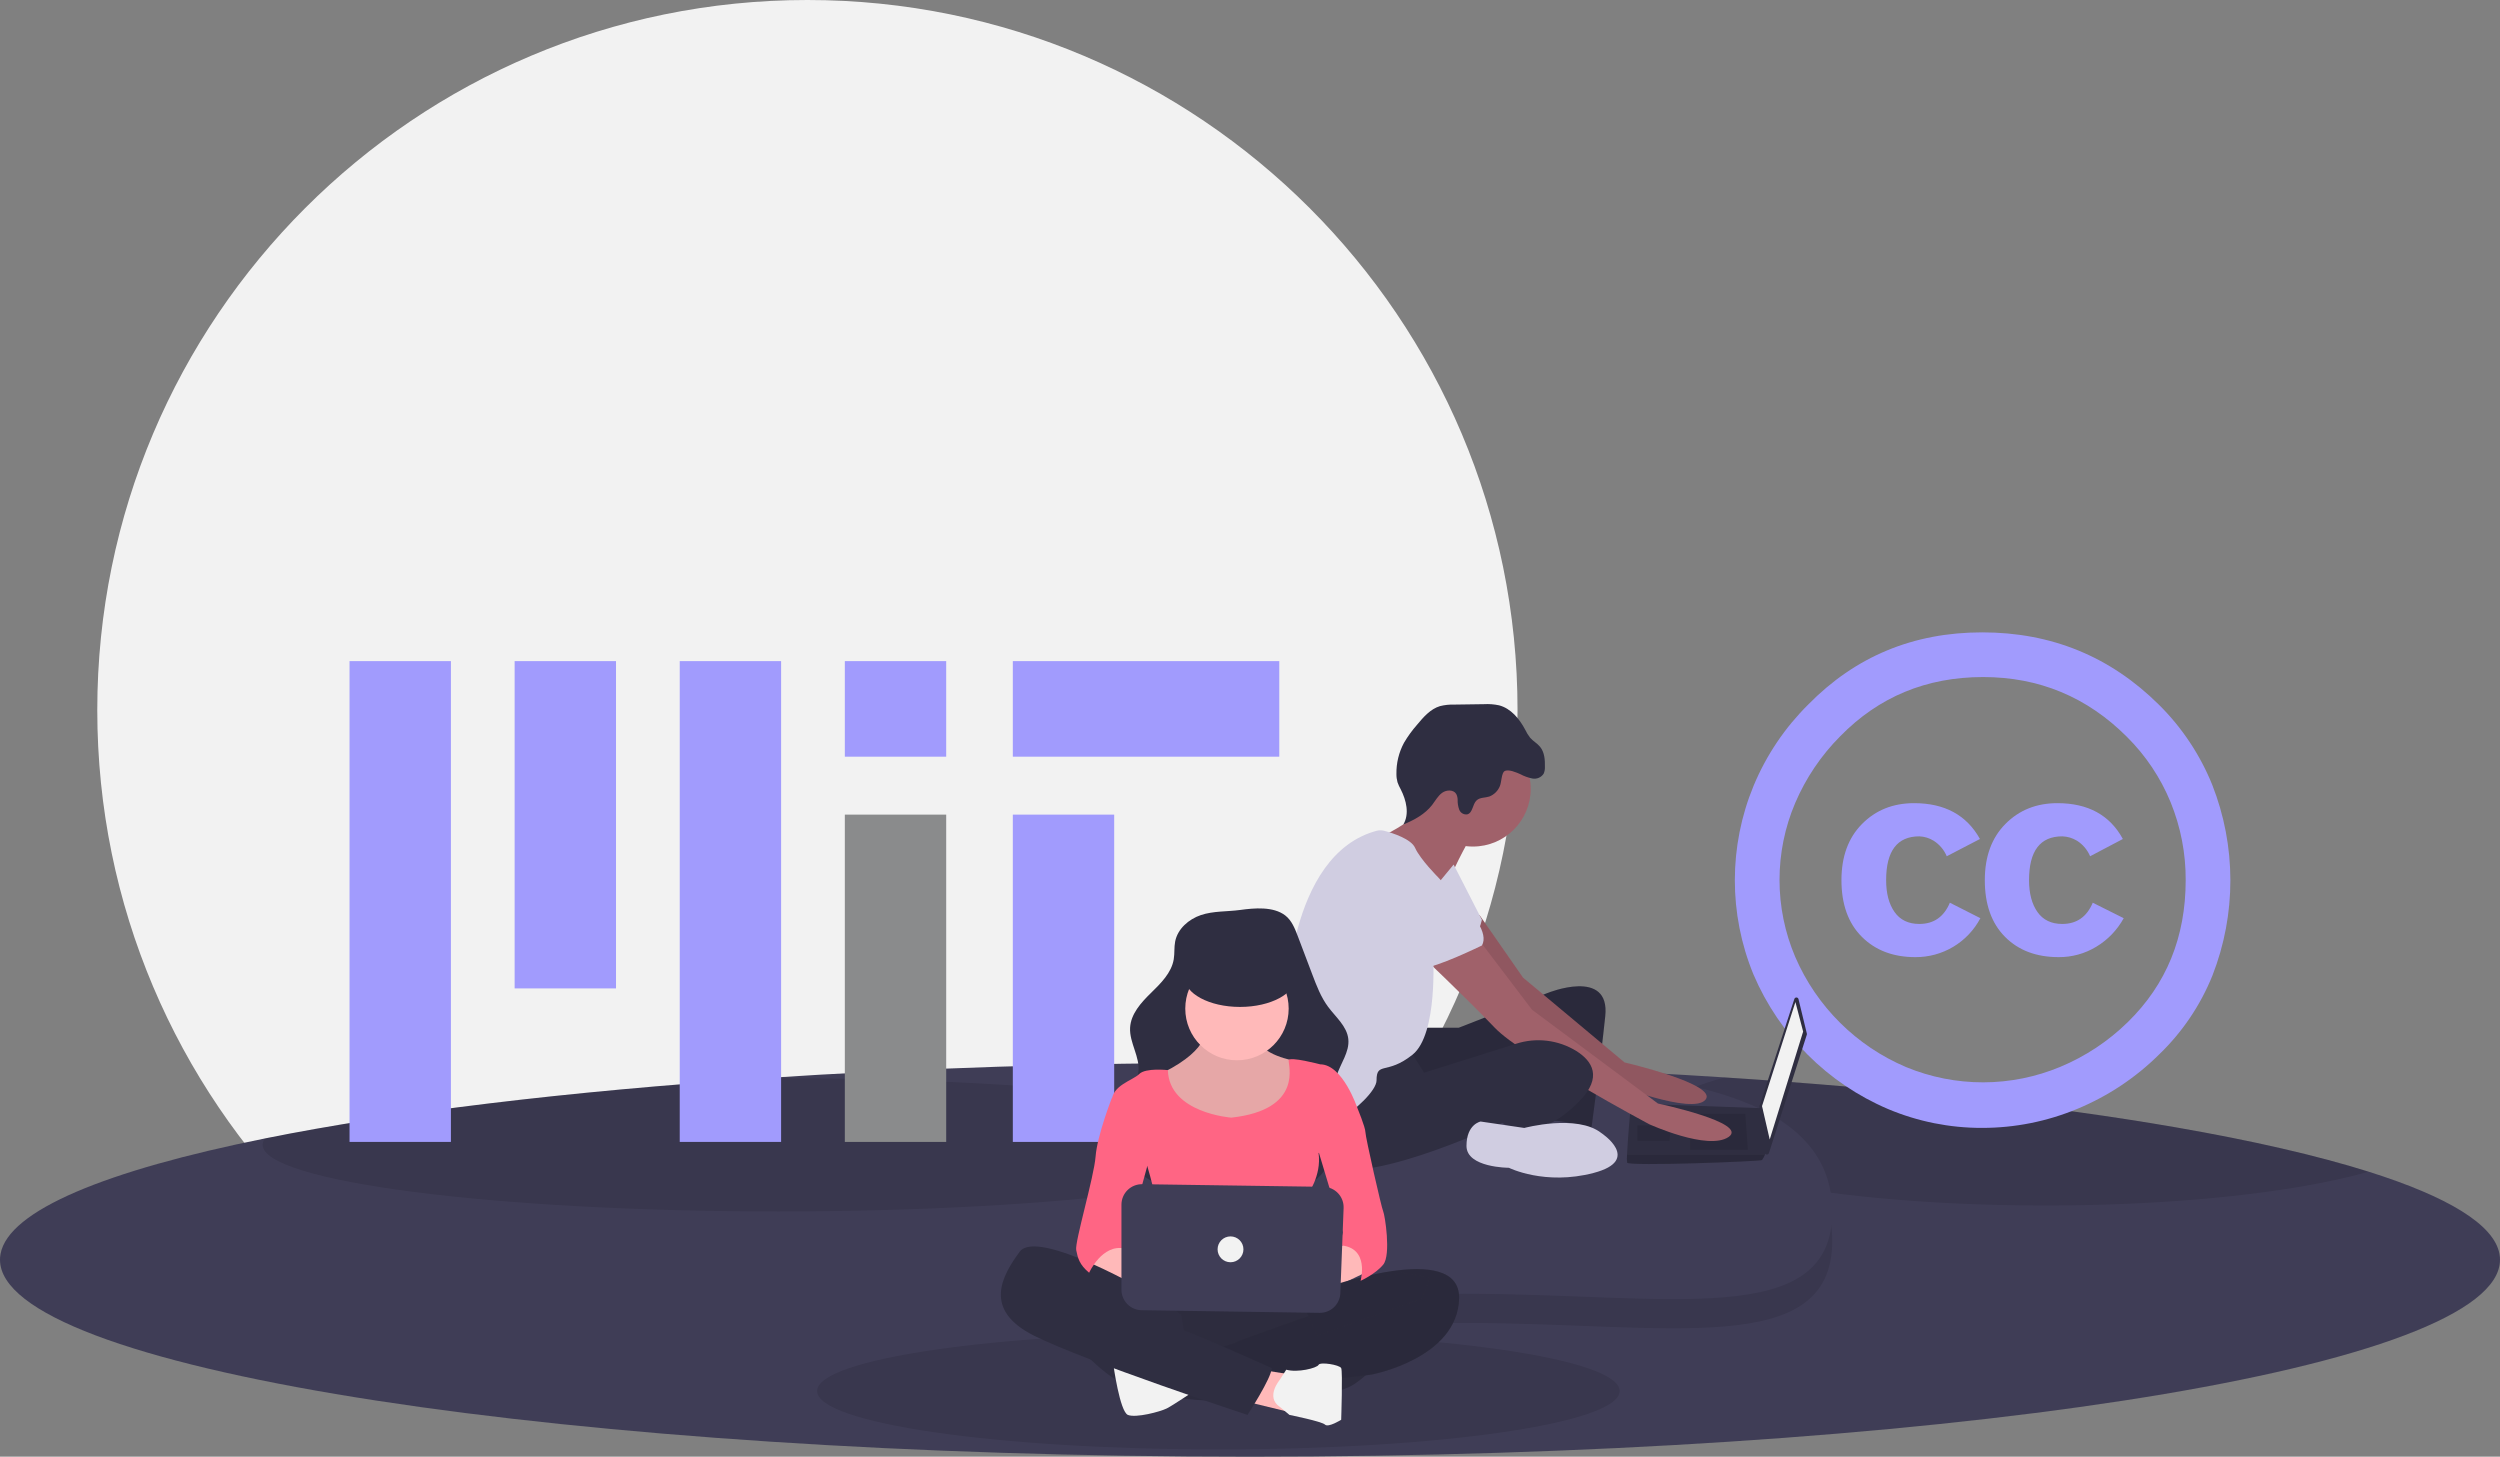 <svg width="635" height="370" viewBox="0 0 635 370" fill="none" xmlns="http://www.w3.org/2000/svg">
<rect x="0" y="0" width="635" height="370" fill="#808080" stroke="none"/>
<g clip-path="url(#clip0_142_820)">
<path d="M205.081 360.741C304.697 360.741 385.453 279.986 385.453 180.37C385.453 80.754 304.697 0 205.081 0C105.464 0 24.709 80.754 24.709 180.37C24.709 279.986 105.464 360.741 205.081 360.741Z" fill="#F2F2F2"/>
<path d="M635 319.966C634.999 320.405 634.964 320.843 634.895 321.276C630.485 348.306 490.068 370 317.5 370C144.932 370 4.515 348.306 0.105 321.276C0.036 320.843 0.001 320.405 0 319.966C0 319.843 -2.07332e-06 319.713 0.012 319.59C0.012 319.522 0.019 319.46 0.019 319.392C0.024 319.368 0.026 319.343 0.025 319.318C0.049 319.04 0.086 318.774 0.136 318.502C2.15 307.452 26.913 297.297 67.305 289.162C100.34 282.509 143.832 277.203 193.891 273.868C231.88 271.335 273.649 269.933 317.5 269.933C352.783 269.933 386.72 270.841 418.421 272.509H418.433C425.067 272.861 431.602 273.246 438.039 273.664C482.1 276.517 521.2 280.885 552.703 286.351C572.081 289.718 588.592 293.504 601.619 297.606H601.625C621.676 303.925 633.499 311.01 634.864 318.502C634.914 318.774 634.951 319.04 634.975 319.318C634.974 319.343 634.976 319.368 634.981 319.392C634.981 319.46 634.988 319.522 634.988 319.59C635 319.713 635 319.843 635 319.966Z" fill="#3F3D56"/>
<path opacity="0.1" d="M309.47 368.147C365.759 368.147 411.391 361.51 411.391 353.322C411.391 345.135 365.759 338.497 309.47 338.497C253.18 338.497 207.549 345.135 207.549 353.322C207.549 361.51 253.18 368.147 309.47 368.147Z" fill="black"/>
<path opacity="0.1" d="M601.619 297.606C598.055 298.625 594.04 299.57 589.636 300.435C571.5 304.005 546.755 306.198 519.508 306.198C489.067 306.198 461.783 303.461 443.295 299.131C427.952 295.536 418.661 290.86 418.661 285.727C418.661 281.218 425.851 277.043 438.039 273.664C482.1 276.517 521.2 280.885 552.703 286.351C572.081 289.718 588.592 293.504 601.619 297.606Z" fill="black"/>
<path opacity="0.1" d="M328.619 290.78C328.619 300.126 269.986 307.705 197.665 307.705C125.345 307.705 66.712 300.126 66.712 290.78C66.728 290.19 66.936 289.622 67.305 289.162C100.34 282.509 143.833 277.203 193.891 273.868C195.145 273.861 196.403 273.859 197.665 273.861C269.986 273.861 328.619 281.434 328.619 290.78Z" fill="black"/>
<path d="M283.006 206.914H257.257V290.046H283.006V206.914Z" fill="#A19BFD"/>
<path d="M198.401 167.922H172.652V290.046H198.401V167.922Z" fill="#A19BFD"/>
<path d="M114.532 167.922H88.783V290.046H114.532V167.922Z" fill="#A19BFD"/>
<path d="M156.467 167.922H130.717V251.055H156.467V167.922Z" fill="#A19BFD"/>
<path d="M240.336 167.922H214.586V192.2H240.336V167.922Z" fill="#A19BFD"/>
<path d="M240.336 206.914H214.586V290.046H240.336V206.914Z" fill="#8A8B8C"/>
<path d="M324.94 167.922H257.257V192.2H324.94V167.922Z" fill="#A19BFD"/>
<path d="M503.467 160.62C521.071 160.62 536.055 166.763 548.42 179.051C554.243 184.829 558.831 191.73 561.905 199.336C568.032 214.895 568.053 232.195 561.964 247.769C558.937 255.286 554.362 262.083 548.536 267.717C542.546 273.684 535.444 278.418 527.632 281.653C519.978 284.847 511.765 286.489 503.471 286.485C495.271 286.509 487.149 284.885 479.59 281.708C464.19 275.152 451.926 262.889 445.369 247.489C439.057 232.133 439.077 214.902 445.424 199.56C448.64 191.834 453.357 184.825 459.303 178.937C471.29 166.728 486.012 160.622 503.467 160.62ZM503.695 171.971C489.311 171.971 477.211 176.991 467.394 187.03C462.554 191.894 458.683 197.633 455.987 203.943C453.354 210.126 451.997 216.777 451.997 223.497C451.997 230.217 453.354 236.868 455.987 243.051C461.416 255.658 471.501 265.684 484.141 271.038C490.352 273.607 497.009 274.924 503.73 274.915C510.452 274.905 517.105 273.569 523.309 270.983C529.691 268.324 535.507 264.472 540.445 259.634C550.259 250.044 555.165 238.019 555.164 223.557C555.2 216.777 553.901 210.057 551.342 203.778C548.787 197.545 545.005 191.889 540.223 187.144C530.102 177.03 517.926 171.972 503.695 171.971ZM502.907 213.104L494.475 217.488C493.795 215.871 492.639 214.499 491.162 213.555C490.062 212.869 488.802 212.482 487.508 212.432C481.891 212.432 479.081 216.14 479.078 223.557C479.078 226.928 479.79 229.624 481.212 231.646C482.636 233.67 484.735 234.682 487.508 234.683C491.179 234.683 493.765 232.884 495.264 229.288L503.017 233.221C501.434 236.226 499.056 238.737 496.143 240.481C493.229 242.226 489.892 243.136 486.497 243.112C480.878 243.112 476.345 241.388 472.897 237.941C469.451 234.496 467.729 229.702 467.729 223.559C467.729 217.565 469.47 212.807 472.954 209.287C476.437 205.767 480.839 204.006 486.16 204.004C493.954 204 499.536 207.034 502.907 213.104ZM539.206 213.104L530.889 217.488C530.208 215.871 529.052 214.499 527.573 213.555C526.437 212.859 525.14 212.472 523.809 212.432C518.19 212.432 515.379 216.14 515.377 223.557C515.377 226.928 516.089 229.624 517.513 231.646C518.935 233.67 521.034 234.682 523.809 234.683C527.477 234.683 530.06 232.884 531.559 229.288L539.426 233.221C537.785 236.21 535.382 238.711 532.462 240.47C529.585 242.22 526.277 243.134 522.91 243.112C517.214 243.112 512.664 241.388 509.259 237.941C505.845 234.496 504.139 229.702 504.142 223.559C504.142 217.565 505.884 212.807 509.369 209.287C512.85 205.767 517.251 204.006 522.572 204.004C530.364 204 535.908 207.034 539.206 213.104Z" fill="#A19BFD"/>
<path opacity="0.1" d="M465.389 315.234C465.389 345.339 423.426 336.027 372.046 336.027C320.666 336.027 279.326 345.339 279.326 315.234C279.326 285.129 321.284 278.581 372.663 278.581C424.043 278.581 465.389 285.129 465.389 315.234Z" fill="black"/>
<path d="M465.389 307.821C465.389 337.926 423.426 328.615 372.046 328.615C320.666 328.615 279.326 337.926 279.326 307.821C279.326 277.716 321.284 271.169 372.663 271.169C424.043 271.169 465.389 277.716 465.389 307.821Z" fill="#3F3D56"/>
<path d="M456.818 253.777L458.939 262.525C458.963 262.623 458.959 262.725 458.928 262.821L449.307 292.886C449.269 293.005 449.191 293.108 449.087 293.176C448.982 293.245 448.858 293.276 448.733 293.263C448.609 293.251 448.492 293.197 448.403 293.109C448.314 293.021 448.258 292.906 448.244 292.781L446.913 281.069C446.904 280.991 446.912 280.912 446.936 280.838L455.767 253.736C455.804 253.623 455.877 253.525 455.975 253.457C456.072 253.389 456.189 253.355 456.308 253.359C456.427 253.364 456.541 253.407 456.633 253.482C456.725 253.558 456.79 253.661 456.818 253.777Z" fill="#2F2E41"/>
<path d="M456.037 254.515L457.996 262.022L449.51 289.436L447.552 280.951L456.037 254.515Z" fill="#F2F2F2"/>
<path d="M413.284 295.311C413.61 296.29 447.226 294.985 447.552 294.658C447.837 294.25 448.077 293.812 448.27 293.353C448.577 292.7 448.858 292.047 448.858 292.047L447.552 281.48L414.263 280.298C414.263 280.298 413.43 289.254 413.261 293.353C413.203 294.005 413.211 294.661 413.284 295.311Z" fill="#2F2E41"/>
<path opacity="0.1" d="M443.31 282.909L443.962 292.047H429.275V282.909H443.31Z" fill="black"/>
<path opacity="0.1" d="M424.38 285.846L424.468 285.829L424.054 289.763H415.895V285.846H424.38Z" fill="black"/>
<path opacity="0.1" d="M413.284 295.311C413.61 296.29 447.226 294.985 447.552 294.658C447.837 294.25 448.077 293.812 448.27 293.353H413.261C413.203 294.005 413.211 294.661 413.284 295.311Z" fill="black"/>
<path d="M361.391 261.043H370.529L393.049 252.231C393.049 252.231 409.041 245.704 407.735 258.105C406.43 270.507 404.145 287.152 404.145 287.152C404.145 287.152 396.965 283.888 393.049 284.867C389.132 285.846 391.743 264.959 391.743 264.959C391.743 264.959 359.759 280.298 356.822 278.34C353.885 276.382 353.232 262.675 353.232 262.675L361.391 261.043Z" fill="#2F2E41"/>
<path opacity="0.1" d="M361.391 261.043H370.529L393.049 252.231C393.049 252.231 409.041 245.704 407.735 258.105C406.43 270.507 404.145 287.152 404.145 287.152C404.145 287.152 396.965 283.888 393.049 284.867C389.132 285.846 391.743 264.959 391.743 264.959C391.743 264.959 359.759 280.298 356.822 278.34C353.885 276.382 353.232 262.675 353.232 262.675L361.391 261.043Z" fill="black"/>
<path d="M375.789 232.425L386.848 248.314L412.631 269.855C412.631 269.855 436.456 275.403 433.192 279.319C429.928 283.236 410.02 275.403 410.02 275.403C410.02 275.403 380.321 253.863 379.342 252.231C378.362 250.599 367.592 235.26 367.592 235.26L375.789 232.425Z" fill="#A0616A"/>
<path opacity="0.1" d="M375.789 232.425L386.848 248.314L412.631 269.855C412.631 269.855 436.456 275.403 433.192 279.319C429.928 283.236 410.02 275.403 410.02 275.403C410.02 275.403 380.321 253.863 379.342 252.231C378.362 250.599 367.592 235.26 367.592 235.26L375.789 232.425Z" fill="black"/>
<path d="M374.12 215.025C382.231 215.025 388.806 208.45 388.806 200.339C388.806 192.228 382.231 185.653 374.12 185.653C366.008 185.653 359.433 192.228 359.433 200.339C359.433 208.45 366.008 215.025 374.12 215.025Z" fill="#A0616A"/>
<path d="M373.14 213.394C373.14 213.394 368.245 221.879 367.266 226.448C366.287 231.017 352.579 217.31 352.579 217.31L350.784 212.578C350.784 212.578 363.676 206.54 362.697 201.644C361.718 196.749 373.14 213.394 373.14 213.394Z" fill="#A0616A"/>
<path d="M369.224 219.594L376.404 233.628C376.404 233.628 374.772 240.482 372.161 241.134C369.55 241.787 358.454 232.649 358.454 232.649L369.224 219.594Z" fill="#D0CDE1"/>
<path d="M375.751 238.85L389.132 256.474L421.116 280.298C421.116 280.298 444.288 285.194 439.067 288.784C433.845 292.374 418.832 285.52 418.832 285.52C418.832 285.52 386.521 268.223 379.668 261.043C372.814 253.863 360.086 241.787 360.086 241.787L375.751 238.85Z" fill="#A0616A"/>
<path d="M357.801 266.265L361.717 272.465L385.091 265.112C387.623 264.294 390.303 264.035 392.944 264.354C395.586 264.672 398.127 265.561 400.392 266.958C404.472 269.528 407.083 273.608 401.208 279.646C389.459 291.721 381.626 285.194 381.626 285.194C381.626 285.194 342.135 303.796 335.608 294.658C329.081 285.52 328.754 280.951 328.754 280.951C328.754 280.951 353.885 265.285 357.801 266.265Z" fill="#2F2E41"/>
<path d="M406.756 287.805C406.756 287.805 417.2 294.658 404.798 297.922C392.396 301.186 383.258 296.616 383.258 296.616C383.258 296.616 372.488 296.616 372.488 291.068C372.488 285.52 376.078 284.867 376.078 284.867L387.174 286.499C387.174 286.499 400.555 282.909 406.756 287.805Z" fill="#D0CDE1"/>
<path d="M386.168 196.644C387.133 197.164 388.17 197.535 389.245 197.747C389.785 197.844 390.342 197.78 390.847 197.564C391.351 197.348 391.781 196.989 392.084 196.531C392.324 195.988 392.434 195.397 392.406 194.804C392.446 193.012 392.316 191.075 391.18 189.688C390.457 188.805 389.402 188.249 388.654 187.387C388.151 186.742 387.723 186.042 387.377 185.301C385.922 182.568 383.768 179.942 380.774 179.154C379.508 178.882 378.212 178.783 376.919 178.859L369.38 178.966C368.158 178.926 366.937 179.058 365.752 179.356C363.326 180.09 361.559 182.131 359.94 184.082C358.684 185.505 357.568 187.046 356.607 188.683C355.304 191.113 354.645 193.835 354.693 196.592C354.683 197.299 354.775 198.004 354.964 198.685C355.187 199.309 355.462 199.914 355.787 200.492C357.201 203.269 358.041 206.738 356.448 209.417C359.214 208.287 361.951 206.805 363.776 204.439C364.592 203.381 365.232 202.141 366.32 201.365C367.408 200.588 369.181 200.521 369.879 201.661C370.119 202.122 370.242 202.635 370.239 203.154C370.217 204.013 370.357 204.868 370.651 205.675C370.809 206.075 371.098 206.408 371.471 206.621C371.844 206.834 372.279 206.914 372.703 206.846C374.124 206.446 373.988 204.265 375.082 203.275C375.914 202.522 377.196 202.666 378.264 202.324C378.876 202.092 379.433 201.734 379.899 201.275C380.366 200.816 380.732 200.264 380.973 199.656C381.378 198.749 381.372 196.376 382.137 195.885C383.096 195.269 385.278 196.248 386.168 196.644Z" fill="#2F2E41"/>
<path d="M349.618 211.029C350.279 210.853 350.975 210.855 351.634 211.035C353.73 211.597 358.426 213.086 359.433 215.352C360.738 218.289 365.308 222.858 365.308 222.858C365.308 222.858 371.509 229.059 370.203 233.302C368.898 237.545 364.002 242.44 364.002 242.44C364.002 242.44 365.308 262.675 358.78 267.896C352.253 273.118 349.642 269.528 349.642 274.424C349.642 279.319 329.407 294.658 325.491 285.194C325.491 285.194 327.449 267.57 326.796 261.369C326.153 255.258 327.095 217.127 349.618 211.029Z" fill="#D0CDE1"/>
<path d="M360.086 219.268C360.086 219.268 379.994 233.954 376.404 240.155C376.404 240.155 364.329 246.03 361.718 245.704C359.107 245.377 348.989 233.954 346.378 232.975C343.767 231.996 342.462 214.373 360.086 219.268Z" fill="#D0CDE1"/>
<path d="M305.029 232.429C301.933 233.474 299.128 235.92 298.494 239.126C298.2 240.612 298.38 242.157 298.132 243.652C297.559 247.118 294.838 249.765 292.328 252.224C289.819 254.683 287.227 257.54 287.044 261.049C286.843 264.891 289.63 268.49 289.148 272.307C288.587 276.742 283.904 279.615 282.746 283.932C281.973 286.815 282.92 289.92 284.479 292.466C287.449 297.316 292.526 300.609 297.933 302.374C303.34 304.139 309.098 304.511 314.785 304.57C321.71 304.643 329.229 304.049 334.432 299.478C337.404 296.844 339.27 293.184 339.657 289.232C340.151 283.938 337.942 278.467 339.466 273.373C340.425 270.168 342.83 267.24 342.471 263.913C342.12 260.66 339.279 258.354 337.33 255.726C335.51 253.272 334.406 250.375 333.324 247.518L329.621 237.744C328.893 235.822 328.094 233.801 326.471 232.54C323.434 230.179 318.551 230.643 315 231.13C311.705 231.582 308.197 231.359 305.029 232.429Z" fill="#2F2E41"/>
<path d="M306.189 260.901C306.189 260.901 307.83 266.236 295.519 272.392C283.207 278.548 296.75 285.114 296.75 285.114L311.113 288.397C311.113 288.397 325.887 286.345 327.528 283.883C329.17 281.42 332.043 273.213 331.222 271.982C330.608 271.105 329.921 270.281 329.17 269.519C329.17 269.519 319.321 267.878 319.731 263.364C320.142 258.849 306.189 260.901 306.189 260.901Z" fill="#FFB9B9"/>
<path opacity="0.1" d="M306.189 260.901C306.189 260.901 307.83 266.236 295.519 272.392C283.207 278.548 296.75 285.114 296.75 285.114L311.113 288.397C311.113 288.397 325.887 286.345 327.528 283.883C329.17 281.42 332.043 273.213 331.222 271.982C330.608 271.105 329.921 270.281 329.17 269.519C329.17 269.519 319.321 267.878 319.731 263.364C320.142 258.849 306.189 260.901 306.189 260.901Z" fill="black"/>
<path d="M314.191 269.314C321.444 269.314 327.323 263.435 327.323 256.182C327.323 248.929 321.444 243.05 314.191 243.05C306.938 243.05 301.059 248.929 301.059 256.182C301.059 263.435 306.938 269.314 314.191 269.314Z" fill="#FFB9B9"/>
<path d="M312.755 283.883C312.755 283.883 296.939 282.726 296.639 271.814C296.639 271.814 291.004 271.161 289.363 272.802C287.721 274.444 282.386 275.675 282.386 279.779C282.386 283.883 291.415 296.194 291.415 296.194C291.415 296.194 296.339 312.609 294.287 315.482C292.235 318.355 291.825 325.741 291.825 325.741C291.825 325.741 312.344 324.1 315.627 325.741C318.91 327.383 332.043 327.383 332.863 325.741C333.684 324.1 332.043 303.581 332.043 303.581C332.043 303.581 335.736 298.656 334.915 292.911L344.765 281.42C344.765 281.42 341.071 270.34 335.326 270.34C335.326 270.34 327.529 268.288 327.323 269.314C327.118 270.34 331.222 281.831 312.755 283.883Z" fill="#FF6584"/>
<path d="M275.82 319.996C275.82 319.996 279.514 325.741 288.953 326.973C298.391 328.204 300.033 324.921 299.212 324.1C298.391 323.279 288.542 319.586 288.542 319.586L282.797 315.072L275.82 319.996Z" fill="#FFB9B9"/>
<path d="M343.123 315.072L332.453 321.227C332.453 321.227 318.5 320.406 323.835 324.51C329.17 328.614 339.019 326.973 339.019 326.973L348.458 322.458L343.123 315.072Z" fill="#FFB9B9"/>
<path d="M289.773 325.741C289.773 325.741 279.924 349.954 291.825 353.647C303.726 357.341 336.557 356.52 343.944 351.595C351.331 346.671 353.383 340.105 352.152 338.053C350.92 336.001 342.713 330.256 336.967 329.845C331.222 329.435 289.773 325.741 289.773 325.741Z" fill="#2F2E41"/>
<path opacity="0.05" d="M289.773 325.741C289.773 325.741 279.924 349.954 291.825 353.647C303.726 357.341 336.557 356.52 343.944 351.595C351.331 346.671 353.383 340.105 352.152 338.053C350.92 336.001 342.713 330.256 336.967 329.845C331.222 329.435 289.773 325.741 289.773 325.741Z" fill="black"/>
<path d="M336.264 327.246C336.264 327.246 371.029 314.661 370.619 329.845C370.209 345.029 348.458 349.133 348.458 349.133L341.892 349.954L305.778 351.185C305.778 351.185 307.009 344.619 304.137 343.798C304.137 343.798 313.576 341.336 313.986 340.925C314.396 340.515 337.788 332.307 339.43 331.897C341.071 331.487 345.996 328.204 349.689 328.614C349.689 328.614 353.793 325.331 358.307 326.152L345.586 326.973L336.264 327.246Z" fill="#2F2E41"/>
<path opacity="0.1" d="M336.264 327.246C336.264 327.246 371.029 314.661 370.619 329.845C370.209 345.029 348.458 349.133 348.458 349.133L341.892 349.954L305.778 351.185C305.778 351.185 307.009 344.619 304.137 343.798C304.137 343.798 313.576 341.336 313.986 340.925C314.396 340.515 337.788 332.307 339.43 331.897C341.071 331.487 345.996 328.204 349.689 328.614C349.689 328.614 353.793 325.331 358.307 326.152L345.586 326.973L336.264 327.246Z" fill="black"/>
<path d="M330.122 329.283L334.505 339.284L361.18 329.845L363.232 324.511L356.255 323.279L342.23 325.742L336.147 327.383L330.122 329.283Z" fill="#2F2E41"/>
<path opacity="0.1" d="M330.122 329.283L334.505 339.284L361.18 329.845L363.232 324.511L356.255 323.279L342.23 325.742L336.147 327.383L330.122 329.283Z" fill="black"/>
<path d="M273.358 341.336C273.358 341.336 281.155 351.185 290.184 353.647C299.212 356.11 304.137 352.826 304.137 352.826L301.264 341.336L300.033 333.949L294.698 330.256L284.028 325.331L271.306 321.227C271.306 321.227 265.971 320.406 265.971 321.227C265.971 322.048 270.896 334.359 270.896 334.359L273.358 341.336Z" fill="#2F2E41"/>
<path d="M282.797 346.671C282.797 346.671 284.438 358.572 286.49 359.393C288.542 360.213 294.698 358.572 296.339 357.751C297.981 356.93 303.561 353.144 303.561 353.144C303.561 353.144 284.028 345.85 282.797 346.671Z" fill="#F2F2F2"/>
<path d="M320.142 347.902L327.939 349.133L327.118 358.572L316.242 355.93L320.142 347.902Z" fill="#FFB9B9"/>
<path d="M325.027 350.529C325.027 350.529 321.373 354.878 325.066 357.341L327.529 359.393C327.529 359.393 335.736 361.034 336.557 361.855C337.378 362.676 340.661 360.624 340.661 360.624C340.661 360.624 341.071 348.312 340.661 347.492C340.251 346.671 335.326 345.85 334.916 346.671C334.505 347.492 329.581 348.723 326.708 347.902L325.027 350.529Z" fill="#F2F2F2"/>
<path d="M292.236 328.614C292.236 328.614 263.509 311.788 258.995 317.944C254.48 324.1 249.556 332.718 262.688 339.284C275.82 345.85 316.859 359.393 316.859 359.393C316.859 359.393 323.014 349.954 323.014 347.492C323.014 347.492 301.264 337.642 297.571 336.822C293.877 336.001 279.103 326.562 277.051 325.741C274.999 324.921 272.127 322.458 272.127 322.458L292.236 328.614Z" fill="#2F2E41"/>
<path d="M284.028 277.727L282.386 278.958C282.386 278.958 278.693 288.397 278.282 293.732C277.872 299.067 272.947 315.482 273.358 317.534C273.768 319.586 274.179 321.227 276.641 323.279C276.641 323.279 279.924 315.892 285.669 317.123L292.646 291.68L284.028 277.727Z" fill="#FF6584"/>
<path d="M341.482 277.727L344.765 281.42C344.765 281.42 346.817 286.345 346.817 287.576C346.817 288.807 350.92 306.864 351.331 307.685C351.741 308.505 353.383 318.765 351.331 321.227C349.279 323.689 345.585 325.331 345.585 325.331C345.585 325.331 348.048 316.713 340.25 316.303L341.071 313.02L333.684 288.397L341.482 277.727Z" fill="#FF6584"/>
<path d="M284.849 305.981V327.597C284.849 328.962 285.386 330.272 286.344 331.245C287.302 332.217 288.604 332.773 289.969 332.794L335.175 333.463C336.532 333.484 337.843 332.972 338.828 332.038C339.813 331.105 340.393 329.823 340.446 328.467L341.277 306.848C341.304 306.155 341.192 305.465 340.947 304.816C340.703 304.168 340.332 303.575 339.855 303.072C339.378 302.569 338.805 302.167 338.171 301.889C337.536 301.61 336.852 301.462 336.159 301.452L290.121 300.785C289.432 300.775 288.748 300.902 288.109 301.158C287.47 301.415 286.888 301.796 286.398 302.28C285.907 302.763 285.517 303.339 285.251 303.975C284.986 304.61 284.849 305.292 284.849 305.981Z" fill="#3F3D56"/>
<path d="M314.961 255.761C322.768 255.761 329.097 252.353 329.097 248.149C329.097 243.946 322.768 240.538 314.961 240.538C307.154 240.538 300.826 243.946 300.826 248.149C300.826 252.353 307.154 255.761 314.961 255.761Z" fill="#2F2E41"/>
<path d="M312.55 320.612C314.363 320.612 315.833 319.142 315.833 317.329C315.833 315.515 314.363 314.046 312.55 314.046C310.736 314.046 309.267 315.515 309.267 317.329C309.267 319.142 310.736 320.612 312.55 320.612Z" fill="#F2F2F2"/>
</g>
<defs>
<clipPath id="clip0_142_820">
<rect width="635" height="370" fill="white"/>
</clipPath>
</defs>
</svg>
